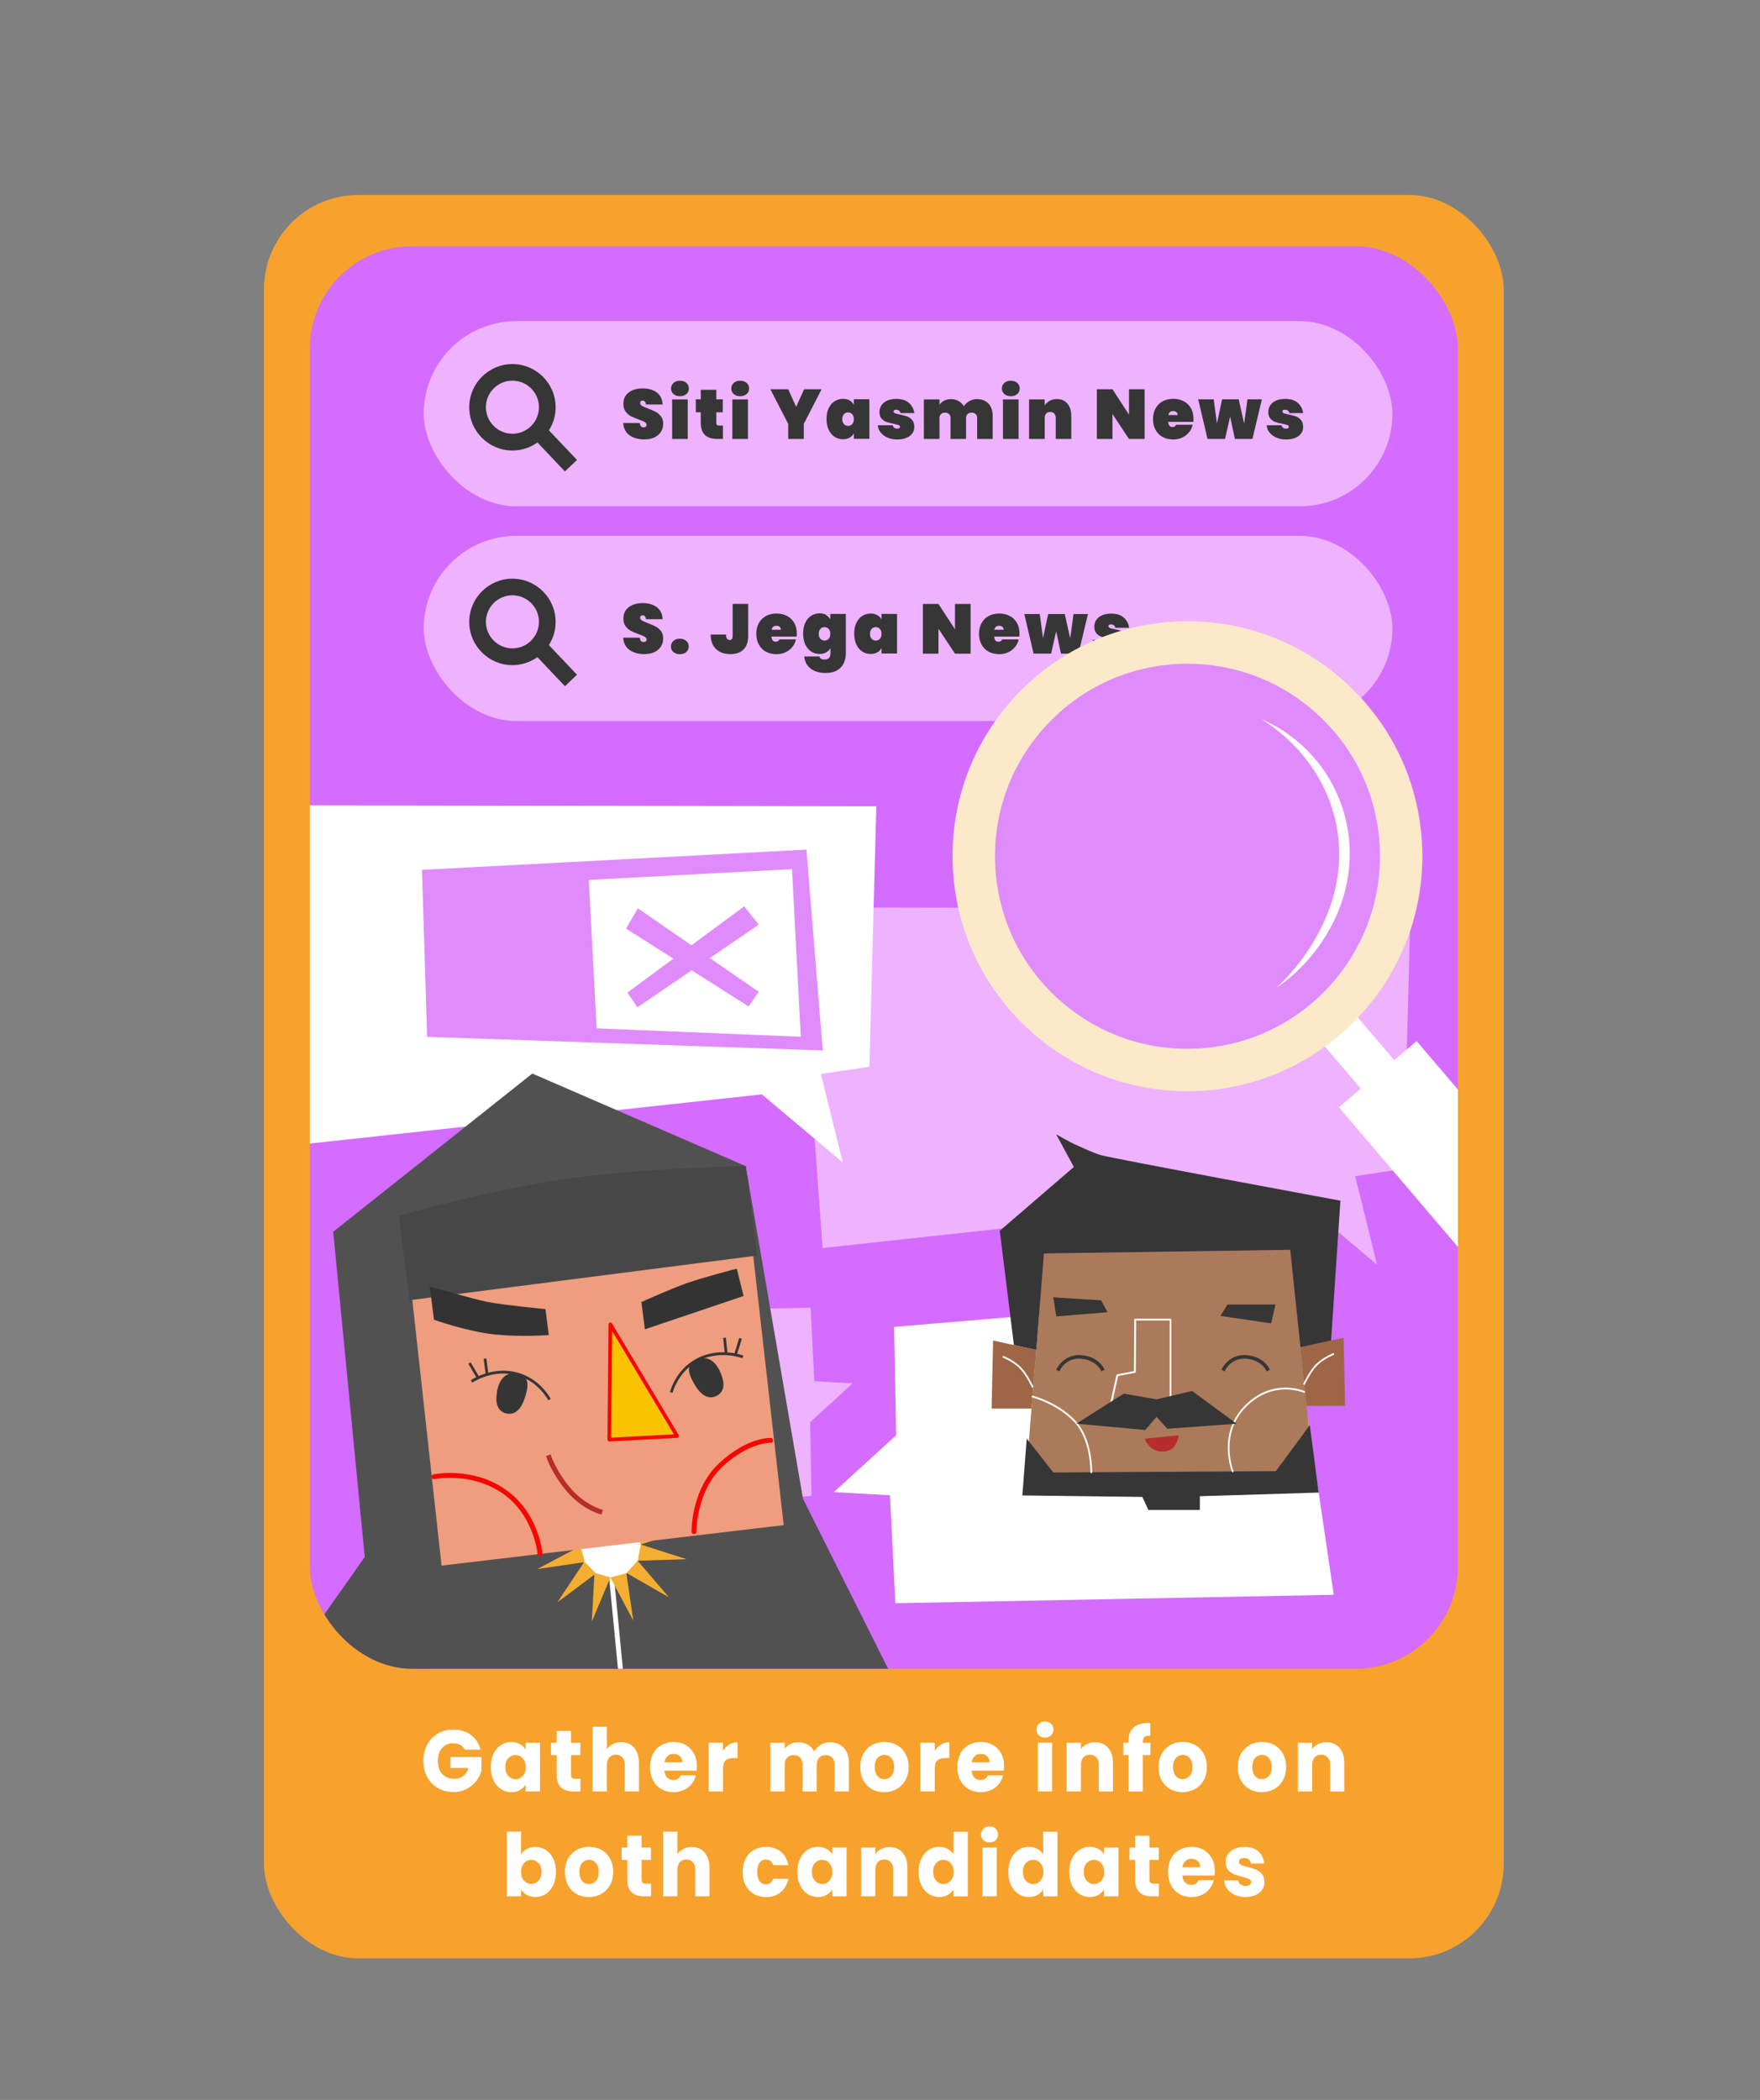 <?xml version="1.0" encoding="UTF-8"?>
<svg id="Layer_2" data-name="Layer 2" xmlns="http://www.w3.org/2000/svg" xmlns:xlink="http://www.w3.org/1999/xlink" viewBox="0 0 246.09 293.53">
  <rect x="0" y="0" width="246.09" height="293.53" fill="#808080" stroke="none"/>
  <defs>
    <style>
      .cls-1 {
        fill: #fff;
      }

      .cls-2 {
        fill: #ef9d7f;
      }

      .cls-3 {
        fill: #363636;
      }

      .cls-4 {
        fill: #eeb2ff;
      }

      .cls-5 {
        fill: #fac300;
      }

      .cls-6 {
        fill: #333;
      }

      .cls-7 {
        fill: #fce9ca;
      }

      .cls-8 {
        fill: #f80500;
      }

      .cls-9 {
        fill: #ab7a5a;
      }

      .cls-10 {
        fill: #f4ae32;
      }

      .cls-11 {
        clip-path: url(#clippath);
      }

      .cls-12 {
        fill: none;
      }

      .cls-13 {
        fill: #353535;
      }

      .cls-14 {
        fill: #474747;
      }

      .cls-15 {
        fill: #515151;
      }

      .cls-16 {
        fill: #9e6647;
      }

      .cls-17 {
        fill: #b72c2c;
      }

      .cls-18 {
        fill: #e08bfc;
      }

      .cls-19 {
        fill: #d46cff;
      }

      .cls-20 {
        fill: #f7a22d;
      }
    </style>
    <clipPath id="clippath">
      <rect class="cls-12" x="43.32" y="34.42" width="160.53" height="198.84" rx="14.3" ry="14.3"/>
    </clipPath>
  </defs>
  <rect class="cls-20" x="36.91" y="27.25" width="173.34" height="246.49" rx="13.2" ry="13.2"/>
  <g>
    <path class="cls-1" d="M64.98,244.55c-.15-.29-.36-.5-.64-.65-.28-.15-.6-.23-.98-.23-.65,0-1.16,.22-1.55,.67-.39,.44-.58,1.04-.58,1.78,0,.79,.2,1.41,.61,1.85,.41,.44,.97,.67,1.69,.67,.49,0,.9-.13,1.24-.39s.59-.63,.74-1.12h-2.53v-1.54h4.34v1.94c-.15,.52-.4,1.01-.75,1.45-.35,.45-.8,.81-1.35,1.09-.54,.28-1.16,.42-1.84,.42-.81,0-1.53-.19-2.17-.56-.63-.37-1.13-.89-1.48-1.54-.35-.66-.53-1.41-.53-2.26s.18-1.6,.53-2.26c.35-.66,.85-1.18,1.48-1.55,.63-.37,1.35-.56,2.16-.56,.98,0,1.81,.25,2.48,.75,.67,.5,1.12,1.18,1.34,2.06h-2.21Z"/>
    <path class="cls-1" d="M69,245.15c.25-.53,.6-.94,1.03-1.22,.44-.29,.92-.43,1.46-.43,.46,0,.86,.1,1.21,.29,.35,.2,.61,.45,.8,.77v-.96h2v6.81h-2v-.96c-.2,.32-.47,.57-.81,.77-.35,.2-.75,.29-1.21,.29-.53,0-1.01-.14-1.45-.43-.44-.29-.78-.7-1.03-1.23s-.38-1.15-.38-1.85,.13-1.32,.38-1.84Zm4.09,.62c-.28-.3-.61-.45-1.01-.45s-.73,.15-1.01,.45-.42,.71-.42,1.23,.14,.93,.42,1.24c.28,.3,.61,.46,1.01,.46s.73-.15,1.01-.45c.28-.3,.42-.71,.42-1.23s-.14-.93-.42-1.23Z"/>
    <path class="cls-1" d="M81.16,248.64v1.77h-1.02c-.72,0-1.29-.19-1.69-.56-.41-.37-.61-.97-.61-1.81v-2.71h-.79v-1.73h.79v-1.66h2v1.66h1.31v1.73h-1.31v2.74c0,.2,.05,.35,.14,.44,.09,.09,.25,.13,.47,.13h.71Z"/>
    <path class="cls-1" d="M88.66,244.3c.45,.52,.68,1.23,.68,2.13v3.98h-1.98v-3.7c0-.46-.11-.81-.34-1.06-.23-.25-.53-.38-.91-.38s-.68,.13-.91,.38c-.23,.25-.34,.61-.34,1.06v3.7h-2v-9.04h2v3.14c.2-.3,.48-.54,.83-.72,.35-.18,.74-.27,1.18-.27,.75,0,1.35,.26,1.8,.78Z"/>
    <path class="cls-1" d="M97.42,247.5h-4.52c.03,.42,.16,.75,.39,.97s.51,.34,.85,.34c.5,0,.84-.22,1.04-.66h2.12c-.11,.45-.31,.85-.59,1.21s-.64,.64-1.07,.84c-.43,.2-.91,.31-1.44,.31-.64,0-1.21-.14-1.71-.43-.5-.28-.89-.69-1.17-1.22s-.42-1.15-.42-1.86,.14-1.33,.41-1.86,.66-.94,1.16-1.22,1.07-.43,1.72-.43,1.19,.14,1.68,.42c.49,.28,.87,.67,1.15,1.18,.28,.51,.42,1.11,.42,1.8,0,.2-.01,.4-.04,.61Zm-2.01-1.16c0-.36-.12-.64-.35-.86-.23-.21-.53-.32-.88-.32s-.62,.1-.85,.31-.37,.49-.43,.87h2.5Z"/>
    <path class="cls-1" d="M101.96,243.85c.35-.22,.74-.32,1.17-.32v2.21h-.55c-.5,0-.87,.11-1.12,.33-.25,.22-.37,.62-.37,1.18v3.16h-2v-6.81h2v1.14c.23-.37,.53-.67,.88-.88Z"/>
    <path class="cls-1" d="M117.97,244.29c.48,.51,.72,1.23,.72,2.14v3.98h-1.99v-3.7c0-.44-.11-.78-.33-1.02s-.53-.36-.92-.36-.7,.12-.92,.36-.33,.58-.33,1.02v3.7h-1.98v-3.7c0-.44-.11-.78-.33-1.02s-.53-.36-.92-.36-.69,.12-.92,.36-.33,.58-.33,1.02v3.7h-2v-6.81h2v.86c.2-.29,.47-.51,.79-.68,.33-.17,.7-.25,1.11-.25,.49,0,.93,.11,1.31,.33s.69,.53,.91,.94c.23-.38,.53-.68,.92-.92,.39-.24,.81-.35,1.27-.35,.81,0,1.45,.26,1.93,.77Z"/>
    <path class="cls-1" d="M121.92,250.08c-.51-.28-.91-.69-1.2-1.22s-.44-1.15-.44-1.86,.15-1.32,.44-1.85,.7-.94,1.21-1.23,1.09-.43,1.73-.43,1.21,.14,1.73,.43,.92,.69,1.21,1.23,.44,1.15,.44,1.85-.15,1.32-.45,1.85-.71,.94-1.23,1.23c-.52,.29-1.1,.43-1.73,.43s-1.21-.14-1.72-.43Zm2.7-1.82c.27-.29,.4-.71,.4-1.26s-.13-.96-.39-1.26-.58-.44-.96-.44-.71,.14-.97,.43-.39,.71-.39,1.26,.13,.96,.38,1.26,.57,.44,.95,.44,.71-.15,.98-.44Z"/>
    <path class="cls-1" d="M131.57,243.85c.35-.22,.74-.32,1.17-.32v2.21h-.55c-.5,0-.87,.11-1.12,.33-.25,.22-.37,.62-.37,1.18v3.16h-2v-6.81h2v1.14c.23-.37,.53-.67,.88-.88Z"/>
    <path class="cls-1" d="M140.38,247.5h-4.52c.03,.42,.16,.75,.39,.97s.51,.34,.85,.34c.5,0,.84-.22,1.04-.66h2.12c-.11,.45-.31,.85-.59,1.21s-.64,.64-1.07,.84c-.43,.2-.91,.31-1.44,.31-.64,0-1.21-.14-1.71-.43-.5-.28-.89-.69-1.17-1.22s-.42-1.15-.42-1.86,.14-1.33,.41-1.86,.66-.94,1.16-1.22,1.07-.43,1.72-.43,1.19,.14,1.68,.42c.49,.28,.87,.67,1.15,1.18,.28,.51,.42,1.11,.42,1.8,0,.2-.01,.4-.04,.61Zm-2.01-1.16c0-.36-.12-.64-.35-.86-.23-.21-.53-.32-.88-.32s-.62,.1-.85,.31-.37,.49-.43,.87h2.5Z"/>
    <path class="cls-1" d="M145.26,242.56c-.22-.21-.33-.48-.33-.8s.11-.6,.33-.81,.51-.32,.86-.32,.62,.11,.85,.32c.22,.22,.33,.49,.33,.81s-.11,.58-.33,.8c-.22,.22-.5,.32-.85,.32s-.64-.11-.86-.32Zm1.85,1.03v6.81h-2v-6.81h2Z"/>
    <path class="cls-1" d="M154.94,244.3c.46,.52,.68,1.23,.68,2.13v3.98h-1.98v-3.7c0-.46-.11-.81-.34-1.06-.23-.25-.53-.38-.91-.38s-.68,.13-.91,.38c-.23,.25-.34,.61-.34,1.06v3.7h-2v-6.81h2v.9c.2-.3,.47-.54,.82-.71s.73-.26,1.16-.26c.76,0,1.37,.26,1.83,.78Z"/>
    <path class="cls-1" d="M160.86,245.33h-1.07v5.08h-2v-5.08h-.72v-1.73h.72v-.2c0-.84,.23-1.48,.69-1.91s1.13-.65,2.02-.65c.15,0,.26,0,.33,.01v1.77c-.38-.02-.65,.03-.81,.17-.16,.14-.23,.39-.23,.75v.06h1.07v1.73Z"/>
    <path class="cls-1" d="M163.63,250.08c-.51-.28-.91-.69-1.2-1.22s-.44-1.15-.44-1.86,.15-1.32,.44-1.85,.7-.94,1.21-1.23,1.09-.43,1.73-.43,1.21,.14,1.73,.43,.92,.69,1.21,1.23,.44,1.15,.44,1.85-.15,1.32-.45,1.85-.71,.94-1.23,1.23c-.52,.29-1.1,.43-1.73,.43s-1.21-.14-1.72-.43Zm2.7-1.82c.27-.29,.4-.71,.4-1.26s-.13-.96-.39-1.26-.58-.44-.96-.44-.71,.14-.97,.43-.39,.71-.39,1.26,.13,.96,.38,1.26,.57,.44,.95,.44,.71-.15,.98-.44Z"/>
    <path class="cls-1" d="M174.71,250.08c-.51-.28-.91-.69-1.2-1.22s-.44-1.15-.44-1.86,.15-1.32,.44-1.85,.7-.94,1.21-1.23,1.09-.43,1.73-.43,1.21,.14,1.73,.43,.92,.69,1.21,1.23,.44,1.15,.44,1.85-.15,1.32-.45,1.85-.71,.94-1.23,1.23c-.52,.29-1.1,.43-1.73,.43s-1.21-.14-1.72-.43Zm2.7-1.82c.27-.29,.4-.71,.4-1.26s-.13-.96-.39-1.26-.58-.44-.96-.44-.71,.14-.97,.43-.39,.71-.39,1.26,.13,.96,.38,1.26,.57,.44,.95,.44,.71-.15,.98-.44Z"/>
    <path class="cls-1" d="M187.28,244.3c.46,.52,.68,1.23,.68,2.13v3.98h-1.98v-3.7c0-.46-.11-.81-.34-1.06-.23-.25-.53-.38-.91-.38s-.68,.13-.91,.38c-.23,.25-.34,.61-.34,1.06v3.7h-2v-6.81h2v.9c.2-.3,.47-.54,.82-.71s.73-.26,1.16-.26c.76,0,1.37,.26,1.83,.78Z"/>
    <path class="cls-1" d="M73.67,258.45c.35-.2,.75-.29,1.2-.29,.54,0,1.02,.14,1.46,.43s.78,.69,1.03,1.22,.38,1.14,.38,1.84-.13,1.32-.38,1.85-.6,.94-1.03,1.23-.92,.43-1.46,.43c-.46,0-.86-.1-1.2-.29s-.61-.45-.81-.76v.95h-2v-9.04h2v3.19c.19-.32,.46-.57,.81-.77Zm1.63,1.97c-.28-.3-.62-.45-1.02-.45s-.73,.15-1.01,.45c-.28,.3-.41,.71-.41,1.23s.14,.93,.41,1.23c.28,.3,.61,.45,1.01,.45s.74-.15,1.02-.46c.28-.31,.42-.72,.42-1.24s-.14-.93-.41-1.23Z"/>
    <path class="cls-1" d="M80.62,264.74c-.51-.28-.91-.69-1.2-1.22s-.44-1.15-.44-1.86,.15-1.32,.44-1.85,.7-.94,1.21-1.23,1.09-.43,1.73-.43,1.21,.14,1.73,.43,.92,.69,1.21,1.23,.44,1.15,.44,1.85-.15,1.32-.45,1.85-.71,.94-1.23,1.23c-.52,.29-1.1,.43-1.73,.43s-1.21-.14-1.72-.43Zm2.7-1.82c.27-.29,.4-.71,.4-1.26s-.13-.96-.39-1.26-.58-.44-.96-.44-.71,.14-.97,.43-.39,.71-.39,1.26,.13,.96,.38,1.26,.57,.44,.95,.44,.71-.15,.98-.44Z"/>
    <path class="cls-1" d="M91.03,263.29v1.77h-1.02c-.72,0-1.29-.19-1.69-.56-.41-.37-.61-.97-.61-1.81v-2.71h-.79v-1.73h.79v-1.66h2v1.66h1.31v1.73h-1.31v2.74c0,.2,.05,.35,.14,.44,.09,.09,.25,.13,.47,.13h.71Z"/>
    <path class="cls-1" d="M98.52,258.95c.45,.52,.68,1.23,.68,2.13v3.98h-1.98v-3.7c0-.46-.11-.81-.34-1.06-.23-.25-.53-.38-.91-.38s-.68,.13-.91,.38c-.23,.25-.34,.61-.34,1.06v3.7h-2v-9.04h2v3.14c.2-.3,.48-.54,.83-.72,.35-.18,.74-.27,1.18-.27,.75,0,1.35,.26,1.8,.78Z"/>
    <path class="cls-1" d="M104.25,259.8c.28-.53,.66-.94,1.16-1.22s1.06-.43,1.7-.43c.82,0,1.5,.22,2.05,.67s.91,1.08,1.08,1.89h-2.12c-.18-.52-.53-.78-1.04-.78-.37,0-.66,.15-.88,.45-.22,.3-.33,.72-.33,1.28s.11,.98,.33,1.28,.51,.45,.88,.45c.51,0,.86-.26,1.04-.78h2.12c-.17,.8-.53,1.42-1.09,1.88s-1.23,.68-2.04,.68c-.64,0-1.21-.14-1.7-.43-.49-.28-.88-.69-1.16-1.22s-.41-1.15-.41-1.86,.14-1.33,.41-1.86Z"/>
    <path class="cls-1" d="M111.87,259.8c.25-.53,.6-.94,1.03-1.22,.44-.29,.92-.43,1.46-.43,.46,0,.86,.1,1.21,.29,.35,.2,.61,.45,.8,.77v-.96h2v6.81h-2v-.96c-.2,.32-.47,.57-.81,.77-.35,.2-.75,.29-1.21,.29-.53,0-1.01-.14-1.45-.43-.44-.29-.78-.7-1.03-1.23s-.38-1.15-.38-1.85,.13-1.32,.38-1.84Zm4.09,.62c-.28-.3-.61-.45-1.01-.45s-.73,.15-1.01,.45-.42,.71-.42,1.23,.14,.93,.42,1.24c.28,.3,.61,.46,1.01,.46s.73-.15,1.01-.45c.28-.3,.42-.71,.42-1.23s-.14-.93-.42-1.23Z"/>
    <path class="cls-1" d="M126.19,258.95c.46,.52,.68,1.23,.68,2.13v3.98h-1.98v-3.7c0-.46-.11-.81-.34-1.06-.23-.25-.53-.38-.91-.38s-.68,.13-.91,.38c-.23,.25-.34,.61-.34,1.06v3.7h-2v-6.81h2v.9c.2-.3,.47-.54,.82-.71s.73-.26,1.16-.26c.76,0,1.37,.26,1.83,.78Z"/>
    <path class="cls-1" d="M128.83,259.8c.25-.53,.6-.94,1.03-1.22,.44-.29,.92-.43,1.46-.43,.43,0,.82,.09,1.17,.28,.35,.19,.63,.44,.83,.76v-3.16h2v9.04h-2v-.98c-.19,.33-.45,.59-.8,.78-.35,.2-.75,.29-1.21,.29-.54,0-1.02-.14-1.46-.43-.44-.29-.78-.7-1.03-1.23s-.38-1.15-.38-1.85,.13-1.32,.38-1.84Zm4.09,.62c-.28-.3-.61-.45-1.01-.45s-.73,.15-1.01,.45-.42,.71-.42,1.23,.14,.93,.42,1.24c.28,.3,.61,.46,1.01,.46s.73-.15,1.01-.45c.28-.3,.42-.71,.42-1.23s-.14-.93-.42-1.23Z"/>
    <path class="cls-1" d="M137.51,257.22c-.22-.21-.33-.48-.33-.8s.11-.6,.33-.81,.51-.32,.86-.32,.62,.11,.85,.32c.22,.22,.33,.49,.33,.81s-.11,.58-.33,.8c-.22,.22-.5,.32-.85,.32s-.64-.11-.86-.32Zm1.85,1.03v6.81h-2v-6.81h2Z"/>
    <path class="cls-1" d="M141.37,259.8c.25-.53,.6-.94,1.03-1.22,.44-.29,.92-.43,1.46-.43,.43,0,.82,.09,1.17,.28,.35,.19,.63,.44,.83,.76v-3.16h2v9.04h-2v-.98c-.19,.33-.45,.59-.8,.78-.35,.2-.75,.29-1.21,.29-.54,0-1.02-.14-1.46-.43-.44-.29-.78-.7-1.03-1.23s-.38-1.15-.38-1.85,.13-1.32,.38-1.84Zm4.09,.62c-.28-.3-.61-.45-1.01-.45s-.73,.15-1.01,.45-.42,.71-.42,1.23,.14,.93,.42,1.24c.28,.3,.61,.46,1.01,.46s.73-.15,1.01-.45c.28-.3,.42-.71,.42-1.23s-.14-.93-.42-1.23Z"/>
    <path class="cls-1" d="M149.88,259.8c.25-.53,.6-.94,1.03-1.22,.44-.29,.92-.43,1.46-.43,.46,0,.86,.1,1.21,.29,.35,.2,.61,.45,.8,.77v-.96h2v6.81h-2v-.96c-.2,.32-.47,.57-.81,.77-.35,.2-.75,.29-1.21,.29-.53,0-1.01-.14-1.45-.43-.44-.29-.78-.7-1.03-1.23s-.38-1.15-.38-1.85,.13-1.32,.38-1.84Zm4.09,.62c-.28-.3-.61-.45-1.01-.45s-.73,.15-1.01,.45-.42,.71-.42,1.23,.14,.93,.42,1.24c.28,.3,.61,.46,1.01,.46s.73-.15,1.01-.45c.28-.3,.42-.71,.42-1.23s-.14-.93-.42-1.23Z"/>
    <path class="cls-1" d="M162.04,263.29v1.77h-1.02c-.72,0-1.29-.19-1.69-.56-.41-.37-.61-.97-.61-1.81v-2.71h-.79v-1.73h.79v-1.66h2v1.66h1.31v1.73h-1.31v2.74c0,.2,.05,.35,.14,.44,.09,.09,.25,.13,.47,.13h.71Z"/>
    <path class="cls-1" d="M169.84,262.16h-4.52c.03,.42,.16,.75,.39,.97s.51,.34,.85,.34c.5,0,.84-.22,1.04-.66h2.12c-.11,.45-.31,.85-.59,1.21s-.64,.64-1.07,.84c-.43,.2-.91,.31-1.44,.31-.64,0-1.21-.14-1.71-.43-.5-.28-.89-.69-1.17-1.22s-.42-1.15-.42-1.86,.14-1.33,.41-1.86,.66-.94,1.16-1.22,1.07-.43,1.72-.43,1.19,.14,1.68,.42c.49,.28,.87,.67,1.15,1.18,.28,.51,.42,1.11,.42,1.8,0,.2-.01,.4-.04,.61Zm-2.01-1.16c0-.36-.12-.64-.35-.86-.23-.21-.53-.32-.88-.32s-.62,.1-.85,.31-.37,.49-.43,.87h2.5Z"/>
    <path class="cls-1" d="M172.64,264.86c-.44-.2-.79-.48-1.05-.84-.26-.35-.4-.75-.43-1.19h1.97c.02,.24,.13,.43,.32,.57s.42,.22,.69,.22c.25,0,.44-.05,.58-.15,.14-.1,.21-.23,.21-.4,0-.2-.1-.34-.29-.43-.2-.09-.51-.2-.95-.31-.47-.11-.86-.23-1.17-.36-.31-.13-.58-.33-.81-.6-.23-.27-.34-.64-.34-1.1,0-.39,.1-.75,.31-1.07,.21-.32,.51-.58,.91-.76,.4-.19,.88-.28,1.43-.28,.82,0,1.46,.21,1.93,.63,.47,.42,.74,.99,.81,1.69h-1.84c-.03-.24-.13-.42-.3-.56-.17-.14-.39-.21-.66-.21-.23,0-.41,.05-.54,.14-.12,.09-.19,.22-.19,.38,0,.2,.1,.34,.3,.44s.51,.2,.93,.29c.48,.13,.88,.26,1.18,.38,.3,.13,.57,.33,.8,.61,.23,.28,.35,.66,.36,1.13,0,.4-.11,.76-.32,1.07-.21,.31-.52,.56-.92,.74-.4,.18-.87,.27-1.4,.27-.57,0-1.07-.1-1.52-.31Z"/>
  </g>
  <rect class="cls-19" x="43.32" y="34.42" width="160.53" height="198.84" rx="14.3" ry="14.3"/>
  <g class="cls-11">
    <g>
      <path class="cls-4" d="M181.23,167.25c3.77,3.17,7.54,6.34,11.31,9.52-1.02-4.12-2.04-8.25-3.06-12.37,2.26-.34,4.52-.67,6.78-1.01,.32-12.14,.64-24.27,.97-36.41-28.56-.05-57.13-.09-85.69-.14,1.16,15.87,2.32,31.74,3.48,47.61,22.07-2.4,44.14-4.8,66.21-7.2Z"/>
      <rect class="cls-4" x="59.25" y="44.89" width="135.44" height="25.88" rx="12.94" ry="12.94"/>
      <g>
        <path class="cls-3" d="M71.65,62.97c-3.33,0-6.04-2.71-6.04-6.04s2.71-6.04,6.04-6.04,6.04,2.71,6.04,6.04-2.71,6.04-6.04,6.04Zm0-9.76c-2.05,0-3.71,1.67-3.71,3.71s1.67,3.71,3.71,3.71,3.71-1.67,3.71-3.71-1.67-3.71-3.71-3.71Z"/>
        <rect class="cls-3" x="76.36" y="59.31" width="2.33" height="6.71" transform="translate(-21.85 70.55) rotate(-43.49)"/>
      </g>
      <g>
        <path class="cls-3" d="M88.02,60.84c-.54-.39-.83-.96-.88-1.71h2.32c.03,.4,.21,.6,.53,.6,.12,0,.22-.03,.3-.08s.12-.14,.12-.26c0-.16-.09-.3-.27-.4-.18-.1-.45-.22-.82-.35-.44-.16-.81-.31-1.1-.46-.29-.15-.54-.37-.75-.66-.21-.29-.31-.66-.3-1.11,0-.45,.12-.84,.35-1.15s.55-.56,.95-.72c.4-.16,.86-.25,1.36-.25,.85,0,1.53,.2,2.03,.59,.5,.39,.76,.95,.79,1.66h-2.34c0-.2-.06-.34-.15-.42s-.2-.13-.33-.13c-.09,0-.17,.03-.23,.09-.06,.06-.09,.15-.09,.26,0,.16,.09,.29,.26,.39,.17,.1,.45,.22,.83,.37,.44,.16,.8,.32,1.08,.47,.29,.15,.53,.36,.74,.63,.21,.27,.31,.61,.31,1.01,0,.43-.1,.81-.31,1.14s-.51,.6-.91,.79c-.4,.19-.87,.28-1.42,.28-.83,0-1.52-.19-2.06-.58Z"/>
        <path class="cls-3" d="M94.17,55.08c-.23-.2-.34-.46-.34-.77s.11-.57,.34-.78c.23-.21,.53-.31,.91-.31s.67,.1,.9,.31c.23,.21,.34,.47,.34,.78s-.11,.56-.34,.77c-.23,.2-.53,.3-.9,.3s-.68-.1-.91-.3Zm1.99,.75v5.53h-2.18v-5.53h2.18Z"/>
        <path class="cls-3" d="M101.08,59.5v1.85h-.82c-1.52,0-2.28-.76-2.28-2.27v-1.45h-.69v-1.81h.69v-1.33h2.18v1.33h.9v1.81h-.9v1.49c0,.13,.03,.23,.09,.28,.06,.06,.17,.09,.31,.09h.52Z"/>
        <path class="cls-3" d="M102.59,55.08c-.23-.2-.34-.46-.34-.77s.11-.57,.34-.78c.23-.21,.53-.31,.91-.31s.67,.1,.9,.31c.23,.21,.34,.47,.34,.78s-.11,.56-.34,.77c-.23,.2-.53,.3-.9,.3s-.68-.1-.91-.3Zm1.99,.75v5.53h-2.18v-5.53h2.18Z"/>
        <path class="cls-3" d="M114.88,54.41l-2.49,4.84v2.11h-2.18v-2.11l-2.49-4.84h2.49l1.11,2.46,1.11-2.46h2.45Z"/>
        <path class="cls-3" d="M115.87,57.07c.2-.43,.47-.76,.82-.98s.74-.34,1.17-.34c.36,0,.67,.07,.93,.22,.26,.15,.46,.35,.6,.6v-.76h2.17v5.53h-2.17v-.76c-.14,.25-.34,.46-.6,.6-.26,.15-.57,.22-.93,.22-.43,0-.82-.11-1.17-.34-.35-.23-.62-.55-.82-.98-.2-.43-.3-.93-.3-1.52s.1-1.09,.3-1.52Zm3.29,.83c-.15-.16-.34-.25-.58-.25s-.43,.08-.58,.25-.23,.39-.23,.69,.08,.52,.23,.69c.15,.16,.34,.25,.58,.25s.43-.08,.58-.25c.15-.16,.23-.39,.23-.69s-.08-.52-.23-.69Z"/>
        <path class="cls-3" d="M124.1,61.17c-.4-.17-.72-.41-.96-.71s-.37-.64-.4-1.02h2.09c.03,.16,.1,.28,.21,.36,.11,.08,.26,.12,.44,.12,.11,0,.2-.02,.26-.07,.07-.05,.1-.11,.1-.18,0-.12-.07-.21-.21-.26-.14-.05-.37-.11-.7-.18-.4-.08-.73-.16-.99-.25-.26-.09-.48-.25-.68-.47-.19-.22-.29-.53-.29-.92,0-.34,.09-.65,.27-.93,.18-.28,.45-.5,.8-.66s.78-.24,1.29-.24c.75,0,1.33,.18,1.75,.55s.68,.84,.76,1.43h-1.93c-.03-.15-.1-.27-.21-.35-.1-.08-.25-.12-.42-.12-.11,0-.2,.02-.25,.06-.06,.04-.09,.11-.09,.19,0,.11,.07,.19,.21,.25,.14,.06,.36,.11,.66,.17,.4,.08,.74,.17,1.01,.26,.27,.1,.51,.27,.72,.51,.2,.24,.3,.57,.3,.99,0,.33-.09,.62-.28,.88-.19,.26-.46,.47-.82,.62s-.77,.23-1.25,.23c-.52,0-.99-.08-1.39-.26Z"/>
        <path class="cls-3" d="M138.22,56.42c.39,.43,.58,1,.58,1.73v3.21h-2.17v-2.93c0-.24-.07-.42-.21-.55-.14-.13-.33-.2-.56-.2s-.43,.07-.57,.2c-.14,.13-.21,.32-.21,.55v2.93h-2.17v-2.93c0-.24-.07-.42-.21-.55-.14-.13-.33-.2-.56-.2s-.43,.07-.57,.2c-.14,.13-.21,.32-.21,.55v2.93h-2.18v-5.53h2.18v.75c.16-.24,.37-.42,.64-.57,.27-.14,.59-.22,.96-.22,.4,0,.75,.09,1.06,.26s.55,.42,.74,.73c.2-.29,.46-.52,.78-.71,.31-.19,.66-.28,1.04-.28,.71,0,1.25,.21,1.64,.64Z"/>
        <path class="cls-3" d="M140.43,55.08c-.23-.2-.34-.46-.34-.77s.11-.57,.34-.78c.23-.21,.53-.31,.91-.31s.67,.1,.9,.31c.23,.21,.34,.47,.34,.78s-.11,.56-.34,.77c-.23,.2-.53,.3-.9,.3s-.68-.1-.91-.3Zm1.99,.75v5.53h-2.18v-5.53h2.18Z"/>
        <path class="cls-3" d="M149.25,56.42c.36,.43,.54,1,.54,1.73v3.21h-2.17v-2.93c0-.26-.07-.47-.21-.62s-.33-.23-.56-.23-.43,.08-.57,.23c-.14,.15-.21,.36-.21,.62v2.93h-2.18v-5.53h2.18v.84c.17-.26,.4-.47,.68-.64,.28-.16,.62-.25,1.01-.25,.63,0,1.13,.21,1.49,.64Z"/>
        <path class="cls-3" d="M160.04,61.36h-2.18l-2.31-3.49v3.49h-2.18v-6.95h2.18l2.31,3.55v-3.55h2.18v6.95Z"/>
        <path class="cls-3" d="M166.84,58.97h-3.5c.03,.48,.23,.72,.6,.72,.24,0,.41-.11,.51-.32h2.31c-.08,.39-.24,.74-.5,1.05-.25,.31-.57,.56-.95,.74-.38,.18-.8,.27-1.26,.27-.55,0-1.04-.11-1.47-.34-.43-.23-.76-.56-1-.99-.24-.43-.36-.93-.36-1.51s.12-1.08,.36-1.51c.24-.43,.57-.76,1-.99,.43-.23,.92-.34,1.47-.34s1.04,.11,1.47,.34,.76,.55,1,.97c.24,.42,.36,.91,.36,1.48,0,.15,0,.29-.03,.43Zm-2.18-.95c0-.18-.06-.32-.18-.42-.12-.09-.26-.14-.44-.14-.39,0-.61,.19-.68,.56h1.29Z"/>
        <path class="cls-3" d="M176.44,55.82l-1.32,5.53h-2.45l-.67-3.12-.71,3.12h-2.45l-1.3-5.53h2.16l.46,3.37,.72-3.37h2.32l.76,3.4,.47-3.4h2.01Z"/>
        <path class="cls-3" d="M178.47,61.17c-.4-.17-.72-.41-.96-.71s-.37-.64-.4-1.02h2.09c.03,.16,.1,.28,.21,.36,.11,.08,.26,.12,.44,.12,.11,0,.2-.02,.26-.07,.07-.05,.1-.11,.1-.18,0-.12-.07-.21-.21-.26-.14-.05-.37-.11-.7-.18-.4-.08-.73-.16-.99-.25-.26-.09-.48-.25-.68-.47-.19-.22-.29-.53-.29-.92,0-.34,.09-.65,.27-.93,.18-.28,.45-.5,.8-.66s.78-.24,1.29-.24c.75,0,1.33,.18,1.75,.55s.68,.84,.76,1.43h-1.93c-.03-.15-.1-.27-.21-.35-.1-.08-.25-.12-.42-.12-.11,0-.2,.02-.25,.06-.06,.04-.09,.11-.09,.19,0,.11,.07,.19,.21,.25,.14,.06,.36,.11,.66,.17,.4,.08,.74,.17,1.01,.26,.27,.1,.51,.27,.72,.51,.2,.24,.3,.57,.3,.99,0,.33-.09,.62-.28,.88-.19,.26-.46,.47-.82,.62s-.77,.23-1.25,.23c-.52,0-.99-.08-1.39-.26Z"/>
      </g>
      <rect class="cls-4" x="59.25" y="74.9" width="135.44" height="25.88" rx="12.94" ry="12.94"/>
      <g>
        <path class="cls-3" d="M71.65,92.97c-3.33,0-6.04-2.71-6.04-6.04s2.71-6.04,6.04-6.04,6.04,2.71,6.04,6.04-2.71,6.04-6.04,6.04Zm0-9.76c-2.05,0-3.71,1.67-3.71,3.71s1.67,3.71,3.71,3.71,3.71-1.67,3.71-3.71-1.67-3.71-3.71-3.71Z"/>
        <rect class="cls-3" x="76.36" y="89.32" width="2.33" height="6.71" transform="translate(-42.5 78.8) rotate(-43.49)"/>
      </g>
      <path class="cls-4" d="M119.21,193.37c-1.98,1.81-3.96,3.61-5.93,5.42,.06,3.44,.13,6.88,.19,10.31-12.54,1.05-25.09,2.1-37.63,3.15-1.41-9.55-2.81-19.1-4.22-28.65,13.91-.27,27.82-.54,41.73-.81,.17,3.43,.34,6.86,.51,10.28,1.79,.1,3.57,.19,5.36,.29Z"/>
      <g>
        <path class="cls-3" d="M88.02,90.85c-.54-.39-.83-.96-.88-1.71h2.32c.03,.4,.21,.6,.53,.6,.12,0,.22-.03,.3-.08s.12-.14,.12-.26c0-.16-.09-.3-.27-.4-.18-.1-.45-.22-.82-.35-.44-.16-.81-.31-1.1-.46-.29-.15-.54-.37-.75-.66-.21-.29-.31-.66-.3-1.11,0-.45,.12-.84,.35-1.15s.55-.56,.95-.72c.4-.16,.86-.25,1.36-.25,.85,0,1.53,.2,2.03,.59,.5,.39,.76,.95,.79,1.66h-2.34c0-.2-.06-.34-.15-.42s-.2-.13-.33-.13c-.09,0-.17,.03-.23,.09-.06,.06-.09,.15-.09,.26,0,.16,.09,.29,.26,.39,.17,.1,.45,.22,.83,.37,.44,.16,.8,.32,1.08,.47,.29,.15,.53,.36,.74,.63,.21,.27,.31,.61,.31,1.01,0,.43-.1,.81-.31,1.14s-.51,.6-.91,.79c-.4,.19-.87,.28-1.42,.28-.83,0-1.52-.19-2.06-.58Z"/>
        <path class="cls-3" d="M94.15,91.14c-.23-.2-.34-.46-.34-.77s.12-.57,.34-.78,.53-.31,.91-.31,.67,.1,.9,.31c.23,.21,.34,.47,.34,.78s-.11,.56-.34,.77c-.23,.2-.53,.3-.9,.3s-.68-.1-.91-.3Z"/>
        <path class="cls-3" d="M104.61,84.42v4.48c0,.83-.22,1.46-.65,1.89-.44,.43-1.04,.64-1.83,.64-.84,0-1.51-.23-2.01-.7s-.75-1.14-.75-2.03h2.15c0,.28,.04,.48,.14,.59,.09,.11,.22,.17,.37,.17,.13,0,.23-.04,.3-.13,.07-.08,.11-.23,.11-.44v-4.48h2.17Z"/>
        <path class="cls-3" d="M111.37,88.98h-3.5c.03,.48,.23,.72,.6,.72,.24,0,.41-.11,.51-.32h2.31c-.08,.39-.24,.74-.5,1.05-.25,.31-.57,.56-.95,.74-.38,.18-.8,.27-1.26,.27-.55,0-1.04-.11-1.47-.34-.43-.23-.76-.56-1-.99-.24-.43-.36-.93-.36-1.51s.12-1.08,.36-1.51c.24-.43,.57-.76,1-.99,.43-.23,.92-.34,1.47-.34s1.04,.11,1.47,.34,.76,.55,1,.97c.24,.42,.36,.91,.36,1.48,0,.15,0,.29-.03,.43Zm-2.18-.95c0-.18-.06-.32-.18-.42-.12-.09-.26-.14-.44-.14-.39,0-.61,.19-.68,.56h1.29Z"/>
        <path class="cls-3" d="M115.5,85.98c.26,.15,.46,.35,.6,.6v-.76h2.17v5.44c0,.52-.09,.99-.28,1.41-.19,.43-.5,.77-.92,1.02-.42,.25-.96,.38-1.62,.38-.89,0-1.59-.21-2.11-.62-.52-.42-.82-.98-.89-1.69h2.14c.06,.29,.29,.43,.71,.43,.25,0,.45-.07,.6-.2,.14-.13,.22-.38,.22-.74v-.66c-.14,.25-.34,.46-.6,.6-.26,.15-.57,.22-.93,.22-.43,0-.82-.11-1.17-.34-.35-.23-.62-.55-.82-.98-.2-.43-.3-.93-.3-1.52s.1-1.09,.3-1.52c.2-.43,.47-.76,.82-.98s.74-.34,1.17-.34c.36,0,.67,.07,.93,.22Zm.37,1.93c-.15-.16-.34-.25-.58-.25s-.43,.08-.58,.25-.23,.39-.23,.69,.08,.52,.23,.69c.15,.16,.34,.25,.58,.25s.43-.08,.58-.25c.15-.16,.23-.39,.23-.69s-.08-.52-.23-.69Z"/>
        <path class="cls-3" d="M119.74,87.08c.2-.43,.47-.76,.82-.98s.74-.34,1.17-.34c.36,0,.67,.07,.93,.22,.26,.15,.46,.35,.6,.6v-.76h2.17v5.53h-2.17v-.76c-.14,.25-.34,.46-.6,.6-.26,.15-.57,.22-.93,.22-.43,0-.82-.11-1.17-.34-.35-.23-.62-.55-.82-.98-.2-.43-.3-.93-.3-1.52s.1-1.09,.3-1.52Zm3.29,.83c-.15-.16-.34-.25-.58-.25s-.43,.08-.58,.25-.23,.39-.23,.69,.08,.52,.23,.69c.15,.16,.34,.25,.58,.25s.43-.08,.58-.25c.15-.16,.23-.39,.23-.69s-.08-.52-.23-.69Z"/>
        <path class="cls-3" d="M135.71,91.37h-2.18l-2.31-3.49v3.49h-2.18v-6.95h2.18l2.31,3.55v-3.55h2.18v6.95Z"/>
        <path class="cls-3" d="M142.51,88.98h-3.5c.03,.48,.23,.72,.6,.72,.24,0,.41-.11,.51-.32h2.31c-.08,.39-.24,.74-.5,1.05-.25,.31-.57,.56-.95,.74-.38,.18-.8,.27-1.26,.27-.55,0-1.04-.11-1.47-.34-.43-.23-.76-.56-1-.99-.24-.43-.36-.93-.36-1.51s.12-1.08,.36-1.51c.24-.43,.57-.76,1-.99,.43-.23,.92-.34,1.47-.34s1.04,.11,1.47,.34,.76,.55,1,.97c.24,.42,.36,.91,.36,1.48,0,.15,0,.29-.03,.43Zm-2.18-.95c0-.18-.06-.32-.18-.42-.12-.09-.26-.14-.44-.14-.39,0-.61,.19-.68,.56h1.29Z"/>
        <path class="cls-3" d="M152.12,85.83l-1.32,5.53h-2.45l-.67-3.12-.71,3.12h-2.45l-1.3-5.53h2.16l.46,3.37,.72-3.37h2.32l.76,3.4,.47-3.4h2.01Z"/>
        <path class="cls-3" d="M154.14,91.18c-.4-.17-.72-.41-.96-.71s-.37-.64-.4-1.02h2.09c.03,.16,.1,.28,.21,.36,.11,.08,.26,.12,.44,.12,.11,0,.2-.02,.26-.07,.07-.05,.1-.11,.1-.18,0-.12-.07-.21-.21-.26-.14-.05-.37-.11-.7-.18-.4-.08-.73-.16-.99-.25-.26-.09-.48-.25-.68-.47-.19-.22-.29-.53-.29-.92,0-.34,.09-.65,.27-.93,.18-.28,.45-.5,.8-.66s.78-.24,1.29-.24c.75,0,1.33,.18,1.75,.55s.68,.84,.76,1.43h-1.93c-.03-.15-.1-.27-.21-.35-.1-.08-.25-.12-.42-.12-.11,0-.2,.02-.25,.06-.06,.04-.09,.11-.09,.19,0,.11,.07,.19,.21,.25,.14,.06,.36,.11,.66,.17,.4,.08,.74,.17,1.01,.26,.27,.1,.51,.27,.72,.51,.2,.24,.3,.57,.3,.99,0,.33-.09,.62-.28,.88-.19,.26-.46,.47-.82,.62s-.77,.23-1.25,.23c-.52,0-.99-.08-1.39-.26Z"/>
      </g>
      <path class="cls-1" d="M116.58,208.58c2.91-2.65,5.81-5.3,8.72-7.96-.09-5.05-.19-10.1-.28-15.15,18.42-1.54,36.85-3.09,55.27-4.63,2.07,14.03,4.13,28.05,6.2,42.08-20.43,.39-40.86,.79-61.3,1.18-.25-5.03-.5-10.07-.75-15.1-2.62-.14-5.24-.28-7.87-.43Z"/>
      <path class="cls-1" d="M106.53,152.97c3.77,3.17,7.54,6.34,11.31,9.52-1.02-4.12-2.04-8.25-3.06-12.37,2.26-.34,4.52-.67,6.78-1.01,.32-12.14,.64-24.27,.97-36.41-28.56-.05-57.13-.09-85.69-.14,1.16,15.87,2.32,31.74,3.48,47.61,22.07-2.4,44.14-4.8,66.21-7.2Z"/>
      <g>
        <rect class="cls-1" x="200.75" y="144.53" width="14.27" height="46.99" transform="translate(-59.32 175.04) rotate(-40.45)"/>
        <rect class="cls-1" x="189.33" y="139.82" width="6.14" height="20.22" transform="translate(-51.28 160.67) rotate(-40.45)"/>
        <g>
          <circle class="cls-18" cx="166.05" cy="119.68" r="29.88"/>
          <path class="cls-7" d="M166.02,152.53c-8.36,0-16.28-3.12-22.42-8.86-6.41-6-10.09-14.13-10.39-22.89s2.85-17.13,8.84-23.53c5.99-6.41,14.12-10.09,22.89-10.39,8.78-.28,17.13,2.85,23.53,8.84,6.41,5.99,10.1,14.13,10.39,22.89h0c.6,18.1-13.64,33.32-31.74,33.92-.37,.01-.75,.02-1.12,.02Zm.05-59.76c-.3,0-.61,0-.92,.02-7.19,.24-13.85,3.26-18.76,8.51-4.91,5.25-7.49,12.1-7.25,19.28s3.26,13.85,8.51,18.76c5.25,4.91,12.1,7.49,19.28,7.25,14.83-.49,26.5-12.96,26.01-27.79h0c-.24-7.19-3.26-13.85-8.51-18.76-5.03-4.7-11.52-7.26-18.37-7.26Z"/>
        </g>
        <path class="cls-1" d="M176.42,100.53c11.33,5.03,15.57,18.32,9.61,29.13-1.8,3.35-4.41,6.25-7.52,8.41,2.68-2.58,4.92-5.57,6.48-8.93,5.09-10.7,1.34-22.27-8.57-28.61h0Z"/>
      </g>
      <g>
        <polygon class="cls-9" points="145.97 175.21 180.4 174.71 183.93 208.29 143.27 208.8 145.97 175.21"/>
        <g>
          <polygon class="cls-16" points="181.83 188.31 187.87 186.99 188.08 196.51 182.69 196.51 181.83 188.31"/>
          <path class="cls-1" d="M182.43,193.59l-.23-.1,.05-.11c.03-.07,.84-1.8,1.78-2.72,.95-.93,2.27-1.46,2.32-1.49l.12-.05,.09,.23-.12,.05s-1.33,.54-2.24,1.43c-.91,.89-1.72,2.63-1.73,2.65l-.05,.11Z"/>
        </g>
        <g>
          <polygon class="cls-16" points="144.9 188.7 138.86 187.38 138.65 196.89 144.23 196.89 144.9 188.7"/>
          <path class="cls-1" d="M144.3,193.98l-.05-.11s-.82-1.76-1.73-2.65c-.91-.89-2.23-1.43-2.24-1.43l-.12-.05,.09-.23,.12,.05c.06,.02,1.38,.56,2.32,1.49,.94,.93,1.75,2.65,1.78,2.72l.05,.11-.23,.1Z"/>
        </g>
        <path class="cls-3" d="M181.83,188.31l4.29-.94,1.3-19.54s-32.3-5.97-33.59-6.39-2.45-1.01-3.33-1.39-2.82-1.49-2.82-1.49l2.47,4.56-10.36,8.92,1.98,15.97,3.13,.68,1.07-13.48,34.43-.51,1.43,13.61Z"/>
        <polygon class="cls-3" points="177.74 184.98 178.34 182.34 171.63 182.34 170.65 183.94 177.74 184.98"/>
        <polygon class="cls-3" points="147.7 184.01 147.27 181.34 153.97 181.76 154.85 183.42 147.7 184.01"/>
        <path class="cls-1" d="M155.27,196.68s-.07-.02-.1-.04c-.03-.03-.04-.07-.03-.11l.97-4.33s.05-.09,.1-.1l2.34-.44,.05-7.21c0-.07,.06-.12,.12-.12h4.94c.07,0,.12,.06,.12,.12v11.74c0,.07-.05,.12-.12,.12l-8.41,.36h0Zm1.08-4.35l-.92,4.09,8.12-.34v-11.5h-4.69l-.05,7.19c0,.06-.04,.11-.1,.12l-2.36,.44Zm2.34-.57h0Z"/>
        <path class="cls-3" d="M154,191.69l-.11-.22c-.03-.06-.73-1.39-2.76-1.55-2.04-.15-2.86,1.48-2.89,1.55l-.11,.22-.45-.22,.11-.22s1.03-2.02,3.38-1.83c2.33,.18,3.14,1.76,3.17,1.83l.11,.22-.45,.22Z"/>
        <path class="cls-3" d="M177.11,191.69l-.11-.22c-.03-.06-.73-1.39-2.76-1.55-2.03-.15-2.86,1.48-2.89,1.55l-.11,.22-.45-.22,.11-.22s1.02-2.02,3.38-1.83c2.33,.18,3.14,1.76,3.17,1.83l.11,.22-.45,.22Z"/>
        <polygon class="cls-3" points="143.56 201.09 147.28 205.82 178.4 205.64 183.14 199.2 184.38 208.63 167.77 209.14 167.77 211.06 160.57 211.06 159.73 209.24 142.95 209.03 143.56 201.09"/>
        <path class="cls-17" d="M160.08,201.1l4.71-.47s-.13,2.18-2.12,2.27-2.6-1.81-2.6-1.81Z"/>
        <path class="cls-1" d="M172.37,205.8s-.1-.03-.12-.08c-.02-.05-2.11-5.3,1.82-9.26,3.94-3.96,8.29-2.03,8.34-2.01,.06,.03,.09,.1,.06,.17-.03,.06-.1,.09-.17,.06-.04-.02-4.24-1.87-8.06,1.96-3.82,3.84-1.79,8.94-1.77,8.99,.03,.06,0,.14-.07,.16-.02,0-.03,0-.05,0Z"/>
        <path class="cls-1" d="M152.58,205.92h0c-.07,0-.12-.06-.12-.13,0-.04,.11-4.43-2.22-6.98-2.34-2.55-5.87-3.47-5.9-3.48-.07-.02-.11-.08-.09-.15,.02-.07,.09-.11,.15-.09,.04,0,3.64,.94,6.02,3.55,2.4,2.62,2.29,7.11,2.29,7.15,0,.07-.06,.12-.12,.12Z"/>
        <polygon class="cls-3" points="150.5 199 157.13 194.8 161.71 195.6 166.69 194.43 172.91 199.01 163.22 199.71 161.71 198.05 160.13 199.88 150.5 199"/>
      </g>
      <g>
        <path class="cls-18" d="M112.76,118.76l-53.76,2.83,.72,23.34,55.32,1.9-2.28-28.07Zm-.79,26.16l-28.55-1.18-1.09-20.75,28.41-1.5,1.23,23.43Z"/>
        <polygon class="cls-18" points="104.05 126.69 106.1 129.25 89.12 140.8 87.73 138.74 104.05 126.69"/>
        <polygon class="cls-18" points="87.54 129.8 89.19 126.96 106.09 138.64 104.67 140.68 87.54 129.8"/>
      </g>
      <g>
        <path class="cls-15" d="M104.27,163l-29.84-12.94-27.84,22.12,4.41,45.46-14.79,20.98s20.97,17.47,45.89,14.27c24.92-3.2,44.02-15.75,44.02-15.75l-13.84-27.64-8.01-46.5Z"/>
        <path class="cls-1" d="M88.54,252.13c-.17,0-.32-.13-.34-.31l-3.25-33.59c-.02-.19,.12-.35,.31-.37,.19-.01,.35,.12,.37,.31l3.25,33.59c.02,.19-.12,.35-.31,.37-.01,0-.02,0-.03,0Z"/>
        <g>
          <path class="cls-1" d="M89.38,214.95c-.82-2.36-7.86-.88-8.27,1.32-.41,2.19,2.39,4.83,5.12,4.22,2.72-.61,3.97-3.18,3.15-5.54Z"/>
          <polygon class="cls-10" points="81.16 216.12 81.77 218.35 75.12 219.32 81.16 216.12"/>
          <polygon class="cls-10" points="81.72 218.28 83.32 219.95 77.93 223.97 81.72 218.28"/>
          <polygon class="cls-10" points="83.12 219.86 85.35 220.48 82.75 226.68 83.12 219.86"/>
          <polygon class="cls-10" points="85.35 220.5 87.58 219.89 88.55 226.54 85.35 220.5"/>
          <polygon class="cls-10" points="87.6 219.87 89.16 218.16 93.53 223.27 87.6 219.87"/>
          <polygon class="cls-10" points="89.17 218.16 89.59 215.89 96 217.94 89.17 218.16"/>
          <polygon class="cls-10" points="89.56 215.89 89.37 213.59 96.09 213.86 89.56 215.89"/>
        </g>
        <polygon class="cls-2" points="105.21 174.56 57.54 180.68 61.74 218.84 109.58 213.18 105.21 174.56"/>
        <path class="cls-14" d="M55.76,169.96l1.51,11.78,48.61-6.24-1.6-12.49s-12.28,.12-23.79,1.6c-11.51,1.48-24.73,5.35-24.73,5.35Z"/>
        <path class="cls-6" d="M76.27,182.99l.46,3.62s-3.73,.3-7.55-.08c-3.82-.39-8.5-2.06-8.5-2.06l-.6-4.66s6.01,1.77,8.17,2.19c2.16,.42,8.02,.99,8.02,.99Z"/>
        <path class="cls-6" d="M89.68,181.99l.49,3.82,13.8-4.66-.95-3.82s-4.55,1.18-6.91,2c-2.36,.83-6.43,2.67-6.43,2.67Z"/>
        <path class="cls-8" d="M75.5,217.5c-.17,0-.32-.13-.34-.31,0-.05-.51-5.42-4.9-8.45-4.41-3.04-9.48-2-9.53-1.99-.19,.04-.36-.08-.4-.26s.08-.36,.26-.4c.22-.04,5.41-1.11,10.06,2.09,4.66,3.21,5.17,8.72,5.19,8.95,.02,.19-.12,.35-.31,.37,0,0-.02,0-.03,0Z"/>
        <path class="cls-8" d="M97.03,214.43c-.19,0-.34-.15-.34-.33,0-.24-.02-6,3.9-9.61,3.91-3.61,7.04-3.5,7.18-3.49,.19,0,.33,.17,.32,.35,0,.19-.14,.33-.36,.32,0,0-3-.1-6.68,3.31-3.69,3.41-3.68,9.05-3.68,9.11,0,.19-.12,.36-.34,.34Z"/>
        <path class="cls-17" d="M84.11,211.7l-.33-.09c-.1-.03-2.49-.74-4.53-3.15-2.02-2.38-2.76-4.54-2.79-4.63l-.11-.32,.64-.22,.11,.32s.74,2.13,2.67,4.4c1.91,2.24,4.18,2.93,4.2,2.94l.33,.1-.19,.65Z"/>
        <g>
          <path class="cls-13" d="M94.04,194.7l-.37-.12,.06-.18c.31-.96,1.1-2.76,2.94-4.04,3.03-2.11,6.43-1.15,7.08-.94l.18,.06-.12,.37-.18-.06c-.62-.2-3.87-1.11-6.74,.89-1.75,1.22-2.5,2.93-2.8,3.84l-.06,.18Z"/>
          <polygon class="cls-13" points="103.04 189.34 102.68 189.23 103.36 187.02 103.73 187.14 103.04 189.34"/>
          <rect class="cls-13" x="101.23" y="186.99" width=".38" height="2.23" transform="translate(-18.89 11.49) rotate(-5.93)"/>
          <path class="cls-13" d="M98.59,189.84c1.44,.19,2.06,1.78,2.22,2.19,.18,.46,.68,1.74-.02,2.62-.49,.62-1.28,.66-1.32,.67-1.29,.05-2.14-1.43-2.43-1.94-.38-.66-1.04-1.83-.49-2.72,.42-.69,1.36-.9,2.04-.81Z"/>
        </g>
        <g>
          <path class="cls-13" d="M76.67,195.72l-.1-.16c-.5-.82-1.62-2.31-3.61-3.09-3.26-1.28-6.21,.35-6.77,.69l-.16,.1-.2-.33,.16-.1c.58-.36,3.68-2.07,7.11-.72,2.09,.82,3.28,2.39,3.8,3.25l.1,.17-.33,.2Z"/>
          <rect class="cls-13" x="66.05" y="190.35" width=".38" height="2.31" transform="translate(-88.29 60.43) rotate(-30.61)"/>
          <rect class="cls-13" x="67.77" y="189.9" width=".38" height="2.23" transform="translate(-24.1 10.38) rotate(-7.42)"/>
          <path class="cls-13" d="M71.12,192.06c-1.36,.52-1.59,2.21-1.65,2.65-.07,.49-.26,1.85,.63,2.54,.62,.49,1.4,.35,1.44,.34,1.27-.25,1.75-1.89,1.92-2.45,.22-.73,.59-2.02-.15-2.76-.57-.57-1.53-.56-2.17-.32Z"/>
        </g>
        <g>
          <path class="cls-5" d="M85.35,185.12c-.05,5.37-.1,10.74-.15,16.11,3.16-.17,6.32-.34,9.48-.51-3.11-5.2-6.22-10.4-9.33-15.6Z"/>
          <path class="cls-8" d="M85.2,201.49c-.07,0-.13-.03-.18-.07-.05-.05-.08-.12-.08-.19l.15-16.11c0-.12,.08-.21,.19-.25,.11-.03,.23,.02,.29,.12l9.33,15.6c.05,.08,.05,.17,0,.25s-.12,.13-.21,.14l-9.48,.51h-.01Zm.39-15.46l-.14,14.93,8.78-.47-8.65-14.46Z"/>
        </g>
      </g>
    </g>
  </g>
</svg>
